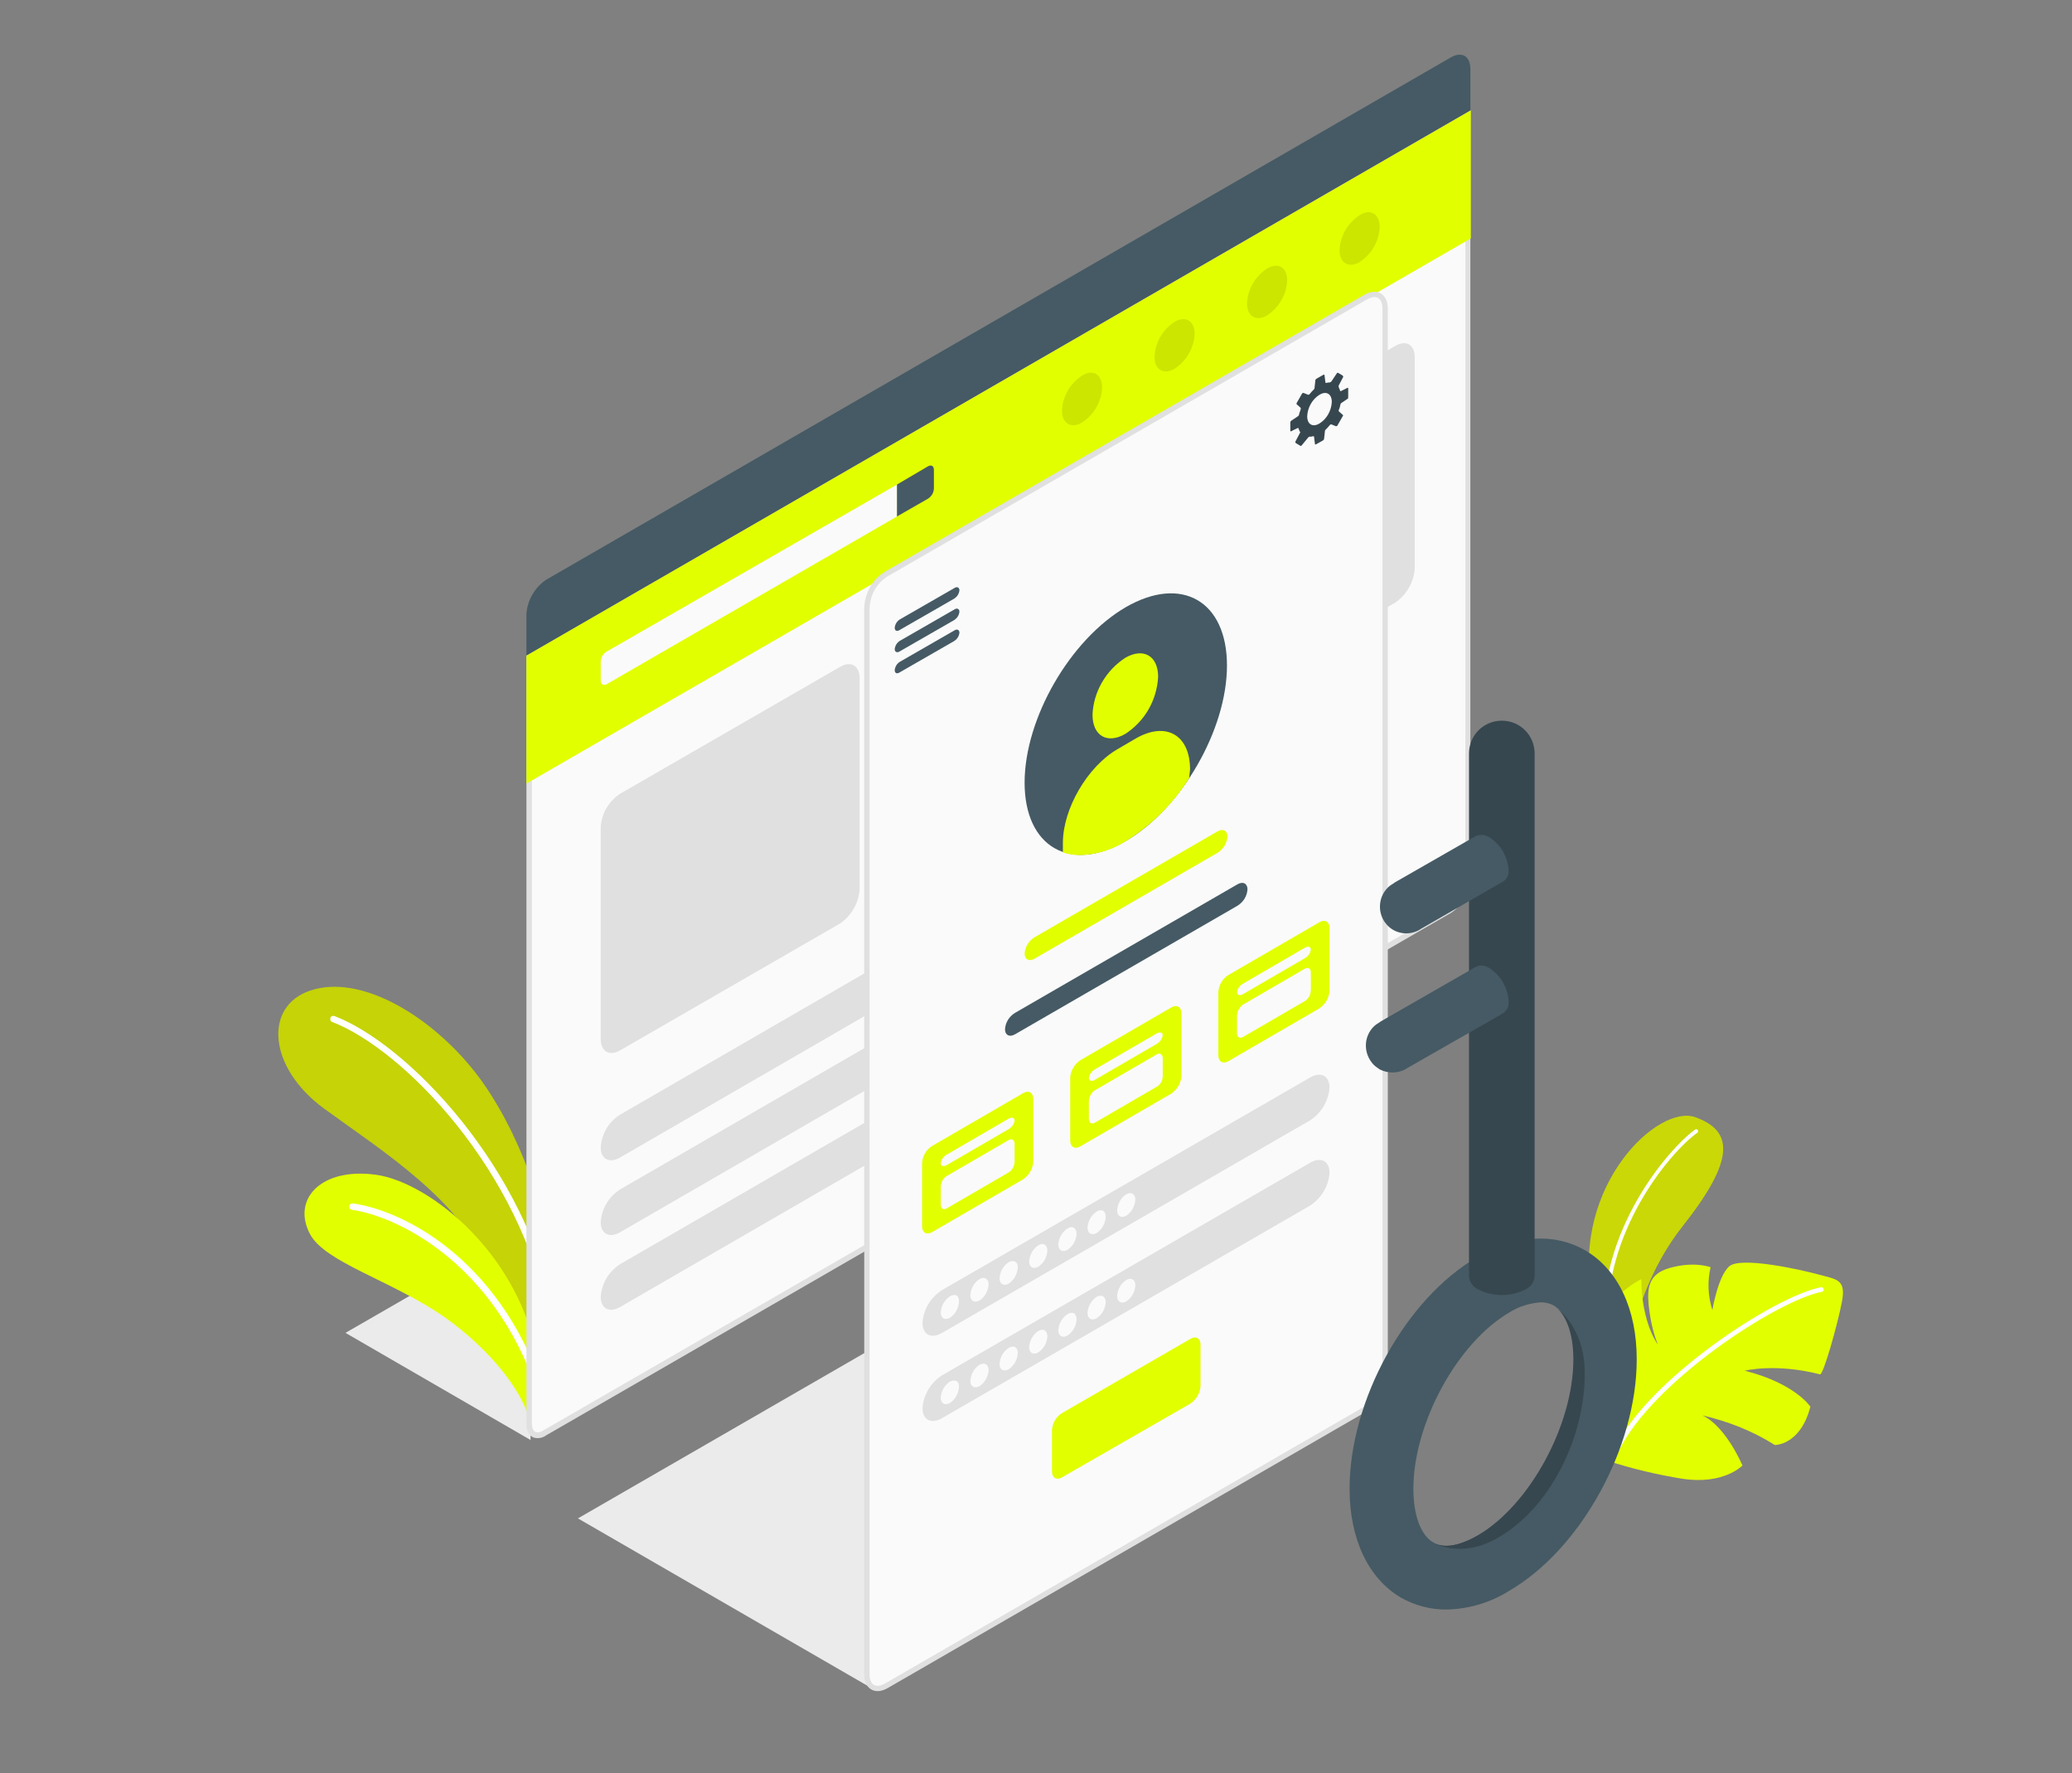 <?xml version="1.0" encoding="utf-8"?>
<!-- Generator: Adobe Illustrator 22.1.0, SVG Export Plug-In . SVG Version: 6.00 Build 0)  -->
<svg version="1.1" id="Camada_1" xmlns="http://www.w3.org/2000/svg" xmlns:xlink="http://www.w3.org/1999/xlink" x="0px" y="0px"
	 viewBox="0 0 454.6 389" style="enable-background:new 0 0 454.6 389;" xml:space="preserve">
<rect x="0" y="0" width="454.6" height="389" fill="#808080" stroke="none"/>
<style type="text/css">
	.st0{fill:#EBEBEB;}
	.st1{fill:#C5D307;}
	.st2{fill:#FFFFFF;}
	.st3{fill:#E2FF00;}
	.st4{fill:#CAD807;}
	.st5{fill:#FAFAFA;}
	.st6{fill:#E0E0E0;}
	.st7{fill:#455A64;}
	.st8{opacity:0.1;}
	.st9{fill:#FAFAFA;stroke:#E0E0E0;stroke-width:1.17;stroke-miterlimit:10;}
	.st10{fill:#37474F;}
</style>
<title>login_2</title>
<g id="Shadows">
	<polygon id="Shadow" class="st0" points="116.4,315.9 75.8,292.4 116.4,269 	"/>
	<polygon id="Shadow-2" class="st0" points="192.2,370.9 126.8,333.1 192.3,295.3 	"/>
</g>
<g id="Plants">
	<path id="_Caminho_" class="st1" d="M120.5,277c0.1-9.5-6.5-29.3-16.2-41.7s-25.1-21.7-36.2-18c-10.3,3.4-9.3,16.9,3,25.9
		s30.9,20.5,36.2,36l11.3,19L120.5,277z"/>
	<g id="_Grupo_">
		<path id="_Caminho_2" class="st2" d="M121,290c-0.3,0-0.6-0.3-0.6-0.6c-6-32.5-31.9-59.2-47.5-65.2c-0.4-0.1-0.5-0.5-0.4-0.9
			c0.1-0.4,0.5-0.5,0.9-0.4c0,0,0,0,0,0c15.9,6.1,42.3,33.2,48.4,66.2c0.1,0.4-0.2,0.7-0.5,0.8c0,0,0,0,0,0
			C121.1,290,121.1,290,121,290z"/>
	</g>
	<g id="_Grupo_2">
		<path id="_Caminho_3" class="st3" d="M115.9,310.7c-1.5-5.4-7.9-14.3-18.3-21.7C86,280.9,71.3,277,68,270.7
			c-4-7.6,2.4-14.6,14.4-13s32.9,18.2,35.9,42.9L115.9,310.7z"/>
	</g>
	<g id="_Grupo_3">
		<path id="_Caminho_4" class="st2" d="M118.3,305.2c-0.3,0-0.5-0.2-0.6-0.5c-9.6-27.9-30.7-37.9-40.5-39.3
			c-0.4-0.1-0.6-0.4-0.6-0.8c0.1-0.4,0.4-0.6,0.8-0.6c0,0,0,0,0,0c10.8,1.5,31.8,11.8,41.6,40.2c0.1,0.4-0.1,0.8-0.4,0.9
			c0,0,0,0,0,0C118.5,305.2,118.4,305.2,118.3,305.2z"/>
	</g>
	<path id="_Caminho_5" class="st4" d="M356,304c0,0,1.3-20,13.1-34.9s11.1-21,2.9-24s-27,14.9-22.8,38.9S356,304,356,304z"/>
	<g id="_Grupo_4">
		<path id="_Caminho_6" class="st2" d="M352.4,292.5c-0.2,0-0.4-0.2-0.5-0.4c-1.4-22.1,14.2-40.1,20-44.3c0.2-0.1,0.5-0.1,0.6,0.1
			c0.1,0.2,0.1,0.5-0.1,0.6l0,0c-5.7,4-21,21.8-19.6,43.4C352.9,292.3,352.7,292.5,352.4,292.5L352.4,292.5z"/>
	</g>
	<path id="_Caminho_7" class="st3" d="M352.8,320.5c5.3,1.7,10.7,3,16.3,3.9c9.1,1.4,13.2-2.9,13.2-2.9s-3.6-8.6-8.8-11
		c5.6,1.3,11,3.4,15.9,6.5c0,0,5.6,0.1,7.8-8.4c0,0-3.3-5.1-14.4-7.9c0,0,6.8-1.7,16.5,0.8c0.7,0.3,3.8-10.7,4.8-15.8
		s-1.1-5-5.1-6.1s-17.1-4-19.6-1.8s-3.7,9.6-3.7,9.6c-1-3.1-1.1-6.3-0.4-9.4c0,0-3.6-1.4-9.1,0.2c-4.5,1.3-4.8,4.4-4.5,7.9
		c0.3,3,0.9,6,2,8.8c0,0-3.5-4.5-3.6-14.3c0,0-9.3,4.6-10.8,13.8C348.2,299.3,347,313.9,352.8,320.5z"/>
	<g id="_Grupo_5">
		<path id="_Caminho_8" class="st2" d="M354.6,318.7c0.2,0,0.4-0.1,0.5-0.3c7.4-15.3,34.8-33.1,44.6-35c0.3-0.1,0.5-0.3,0.4-0.6
			c-0.1-0.3-0.3-0.5-0.6-0.4c-10,1.9-37.9,20-45.4,35.6c-0.1,0.3,0,0.6,0.2,0.7C354.4,318.7,354.5,318.8,354.6,318.7z"/>
	</g>
</g>
<g id="Computer_Screen">
	<g id="_Grupo_6">
		<path class="st5" d="M117.9,314.8c-1.1,0-1.8-0.9-1.8-2.5V144.1l206-118.9v167.5c-0.1,2.8-1.6,5.4-4,7L119.5,314.3
			C119,314.6,118.5,314.8,117.9,314.8z"/>
		<path class="st6" d="M321.5,26.2v166.5c-0.2,2.6-1.5,5-3.7,6.5L119.2,313.8c-0.4,0.3-0.9,0.4-1.3,0.4c-1.1,0-1.2-1.4-1.2-1.9
			V144.4L321.5,26.2 M322.7,24.2L115.5,143.8v168.6c0,2,1,3.1,2.4,3.1c0.7,0,1.4-0.2,1.9-0.6l198.5-114.6c2.6-1.7,4.2-4.5,4.3-7.5
			V24.2L322.7,24.2z"/>
	</g>
	<polygon id="_Caminho_9" class="st3" points="115.5,143.8 115.5,171.9 322.7,52.3 322.7,24.2 	"/>
	<path id="_Caminho_10" class="st5" d="M131.8,145.3v4c0,0.8,0.6,1.2,1.3,0.8l63.7-36.8v-7L133,143
		C132.2,143.5,131.8,144.4,131.8,145.3z"/>
	<path id="_Caminho_11" class="st7" d="M203.6,102.3c0.7-0.4,1.3-0.1,1.3,0.8v4c0,0.9-0.5,1.8-1.3,2.3l-6.8,3.9v-7L203.6,102.3z"/>
	<path id="_Caminho_12" class="st7" d="M115.5,134.7c0.2-3,1.8-5.8,4.3-7.5L318.3,12.6c2.4-1.4,4.3-0.3,4.3,2.5v9.1L115.5,143.8
		V134.7z"/>
	<g id="_Grupo_7" class="st8">
		<path id="_Caminho_13" d="M257.7,70.6c-2.6,1.7-4.3,4.6-4.4,7.7c0,2.8,2,4,4.4,2.6c2.6-1.7,4.3-4.6,4.4-7.7
			C262.1,70.4,260.1,69.2,257.7,70.6z"/>
		<path id="_Caminho_14" d="M237.4,82.4c-2.6,1.7-4.3,4.6-4.4,7.7c0,2.8,2,4,4.4,2.6c2.6-1.7,4.3-4.6,4.4-7.7
			C241.8,82.1,239.8,80.9,237.4,82.4z"/>
		<path id="_Caminho_15" d="M278,58.9c-2.6,1.7-4.3,4.6-4.4,7.7c0,2.8,2,4,4.4,2.6c2.6-1.7,4.3-4.6,4.4-7.7
			C282.4,58.6,280.4,57.5,278,58.9z"/>
		<path id="_Caminho_16" d="M298.3,47.2c-2.6,1.7-4.3,4.6-4.4,7.7c0,2.8,2,4,4.4,2.6c2.6-1.7,4.3-4.6,4.4-7.7
			C302.7,46.9,300.7,45.7,298.3,47.2z"/>
	</g>
	<path id="_Caminho_17" class="st6" d="M136.1,174.1l48.2-27.8c2.4-1.4,4.3-0.3,4.3,2.5v46.3c-0.2,3-1.8,5.8-4.3,7.5l-48.2,27.8
		c-2.4,1.4-4.3,0.3-4.3-2.5v-46.3C131.9,178.6,133.5,175.8,136.1,174.1z"/>
	<path id="_Caminho_18" class="st6" d="M205.1,134.2l101-58.3c2.4-1.4,4.3-0.3,4.3,2.5v46.3c-0.2,3-1.8,5.8-4.3,7.5l-101,58.3
		c-2.4,1.4-4.3,0.3-4.3-2.5v-46.3C201,138.7,202.6,135.9,205.1,134.2z"/>
	<g id="_Grupo_8">
		<path id="_Caminho_19" class="st6" d="M136.1,244.5l76.6-44.3c2.4-1.4,4.3-0.4,4.3,2.2c-0.2,2.9-1.8,5.6-4.3,7.2l-76.6,44.3
			c-2.4,1.4-4.3,0.4-4.3-2.2C132,248.7,133.6,246,136.1,244.5z"/>
		<path id="_Caminho_20" class="st6" d="M136.1,260.9l76.6-44.3c2.4-1.4,4.3-0.4,4.3,2.2c-0.2,2.9-1.8,5.6-4.3,7.2l-76.6,44.3
			c-2.4,1.4-4.3,0.4-4.3-2.2C132,265.1,133.6,262.5,136.1,260.9z"/>
		<path id="_Caminho_21" class="st6" d="M136.1,277.3l76.6-44.3c2.4-1.4,4.3-0.4,4.3,2.2c-0.2,2.9-1.8,5.6-4.3,7.2l-76.6,44.3
			c-2.4,1.4-4.3,0.4-4.3-2.2C132,281.5,133.6,278.9,136.1,277.3z"/>
	</g>
</g>
<g id="Mobile_Screen">
	<path id="_Caminho_22" class="st9" d="M190.2,133.4v233.9c0,2.8,1.9,3.9,4.3,2.5l105.1-60.7c2.6-1.7,4.2-4.5,4.3-7.5V67.7
		c0-2.8-1.9-3.9-4.3-2.5l-105.1,60.7C191.9,127.5,190.3,130.3,190.2,133.4z"/>
	<path id="_Caminho_23" class="st7" d="M196.3,137.7c0.1-0.8,0.5-1.4,1.1-1.8l12-6.9c0.6-0.4,1.1-0.1,1.1,0.5
		c-0.1,0.8-0.5,1.4-1.1,1.8l-12,6.9C196.8,138.6,196.3,138.4,196.3,137.7z"/>
	<path id="_Caminho_24" class="st7" d="M196.3,142.4c0.1-0.8,0.5-1.4,1.1-1.8l12-6.9c0.6-0.4,1.1-0.1,1.1,0.5
		c-0.1,0.8-0.5,1.4-1.1,1.8l-12,6.9C196.8,143.3,196.3,143,196.3,142.4z"/>
	<path id="_Caminho_25" class="st7" d="M196.3,147c0.1-0.8,0.5-1.4,1.1-1.8l12-6.9c0.6-0.4,1.1-0.1,1.1,0.5
		c-0.1,0.8-0.5,1.4-1.1,1.8l-12,6.9C196.8,147.9,196.3,147.7,196.3,147z"/>
	<path id="_Caminho_composto_" class="st10" d="M295.8,87.1v-1.9c0-0.1-0.1-0.2-0.2-0.1l-1.4,0.7c-0.1,0-0.2,0-0.2-0.1
		c0,0,0,0,0-0.1c-0.1-0.2-0.2-0.5-0.3-0.7c0-0.1,0-0.2,0-0.3l1-1.9c0-0.1,0-0.2-0.1-0.3l-1-0.6c-0.1-0.1-0.2,0-0.3,0.1c0,0,0,0,0,0
		l-1.2,1.8c-0.1,0.1-0.2,0.1-0.3,0.2c-0.3,0-0.5,0-0.8,0.1c-0.1,0-0.2,0-0.2-0.1c0,0,0,0,0,0l-0.2-1.6c0-0.1,0-0.1-0.1-0.1
		c0,0-0.1,0-0.1,0l-1.6,0.9c-0.1,0.1-0.2,0.2-0.2,0.3l-0.2,1.8c0,0.1-0.1,0.2-0.2,0.3c-0.3,0.3-0.6,0.6-0.9,1
		c-0.1,0.1-0.2,0.1-0.3,0.1l-1-0.4c-0.1,0-0.2,0-0.3,0.1l-1.2,2.1c-0.1,0.1,0,0.2,0,0.3l0.8,0.7c0.1,0.1,0.1,0.2,0.1,0.3
		c-0.1,0.4-0.3,0.8-0.4,1.3c0,0.1-0.1,0.2-0.2,0.3l-1.5,1c-0.1,0.1-0.2,0.2-0.2,0.3v1.9c0,0.1,0.1,0.2,0.2,0.1l1.4-0.7
		c0.1,0,0.2,0,0.2,0.1c0,0,0,0,0,0c0.1,0.3,0.2,0.5,0.3,0.7c0.1,0.1,0.1,0.2,0,0.3l-1,1.9c0,0.1,0,0.2,0.1,0.3l1,0.6
		c0.1,0.1,0.2,0,0.3-0.1L287,96c0.1-0.1,0.2-0.2,0.3-0.2c0.3,0,0.5,0,0.8-0.1c0.1,0,0.2,0,0.2,0.1c0,0,0,0,0,0l0.2,1.6
		c0,0.1,0.1,0.1,0.1,0.1c0,0,0.1,0,0.1,0l1.6-0.9c0.1-0.1,0.2-0.2,0.2-0.3l0.2-1.8c0-0.1,0.1-0.2,0.2-0.3c0.3-0.3,0.6-0.6,0.9-1
		c0.1-0.1,0.2-0.1,0.3-0.1l1,0.4c0.1,0,0.2,0,0.3-0.1l1.2-2.1c0.1-0.1,0.1-0.2,0-0.3l-0.8-0.7c-0.1-0.1-0.1-0.2-0.1-0.3
		c0.2-0.4,0.3-0.8,0.4-1.3c0-0.1,0.1-0.2,0.2-0.3l1.5-1C295.7,87.3,295.8,87.2,295.8,87.1z M289.5,92.9c-1.5,0.9-2.7,0.2-2.7-1.6
		c0.1-1.9,1.1-3.7,2.7-4.7c1.5-0.9,2.7-0.2,2.7,1.6C292.1,90.1,291.1,91.9,289.5,92.9z"/>
	<path id="_Caminho_26" class="st7" d="M247,133.2c12.3-7.1,22.2-1.3,22.2,12.8s-10,31.4-22.2,38.5s-22.2,1.3-22.2-12.8
		S234.8,140.3,247,133.2z"/>
	<path id="_Caminho_27" class="st3" d="M246.9,144.3c4-2.3,7.2-0.4,7.2,4.2c-0.3,5.1-2.9,9.7-7.2,12.5c-4,2.3-7.2,0.4-7.2-4.2
		C239.9,151.8,242.6,147.1,246.9,144.3z"/>
	<path id="_Caminho_28" class="st3" d="M261.1,168.8c0-7.6-5.3-10.6-11.9-6.8l-4.1,2.4c-6.5,3.8-11.9,13-11.9,20.5v2.1
		c1.2,0.4,2.5,0.6,3.8,0.6c3.5-0.1,6.9-1.1,9.9-3c5.7-3.5,10.5-8.3,14-13.9L261.1,168.8z"/>
	<path id="_Caminho_29" class="st3" d="M227,205.6l40.1-23.2c1.2-0.7,2.2-0.2,2.2,1.1c-0.1,1.5-0.9,2.8-2.2,3.6L227,210.3
		c-1.2,0.7-2.2,0.2-2.2-1.1C224.9,207.7,225.7,206.4,227,205.6z"/>
	<path id="_Caminho_30" class="st7" d="M222.7,222.2l48.8-28.2c1.2-0.7,2.2-0.2,2.2,1.1c-0.1,1.5-0.9,2.8-2.2,3.6l-48.8,28.2
		c-1.2,0.7-2.2,0.2-2.2-1.1C220.6,224.3,221.4,223,222.7,222.2z"/>
	<path id="_Caminho_31" class="st10" d="M272.7,216.7l13.6-7.9c0.7-0.4,1.3-0.2,1.3,0.4c-0.1,0.8-0.6,1.5-1.3,1.9l-13.6,7.9
		c-0.7,0.4-1.3,0.2-1.3-0.4C271.5,217.8,272,217.1,272.7,216.7z"/>
	<path id="_Caminho_32" class="st3" d="M204.5,251.4l20-11.6c1.2-0.7,2.2-0.1,2.2,1.3v13.8c-0.1,1.5-0.9,2.9-2.2,3.8l-20,11.6
		c-1.2,0.7-2.2,0.1-2.2-1.3v-13.8C202.4,253.6,203.2,252.2,204.5,251.4z"/>
	<path id="_Caminho_33" class="st5" d="M207.7,253.3l13.6-7.9c0.7-0.4,1.3-0.2,1.3,0.4c-0.1,0.8-0.6,1.5-1.3,1.9l-13.6,7.9
		c-0.7,0.4-1.3,0.2-1.3-0.4C206.5,254.4,207,253.7,207.7,253.3z"/>
	<path id="_Caminho_34" class="st5" d="M206.4,260.3v4c0,0.8,0.6,1.2,1.3,0.8l13.6-7.9c0.8-0.5,1.2-1.3,1.3-2.3v-4
		c0-0.8-0.6-1.2-1.3-0.8l-13.6,7.9C206.9,258.5,206.5,259.3,206.4,260.3z"/>
	<path id="_Caminho_35" class="st3" d="M237,232.6l20-11.6c1.2-0.7,2.2-0.1,2.2,1.3v13.8c-0.1,1.5-0.9,2.9-2.2,3.8l-20,11.6
		c-1.2,0.7-2.2,0.1-2.2-1.3v-13.8C234.9,234.9,235.7,233.5,237,232.6z"/>
	<path id="_Caminho_36" class="st5" d="M240.2,234.6l13.6-7.9c0.7-0.4,1.3-0.2,1.3,0.4c-0.1,0.8-0.6,1.5-1.3,1.9l-13.6,7.9
		c-0.7,0.4-1.3,0.2-1.3-0.4C239,235.7,239.5,235,240.2,234.6z"/>
	<path id="_Caminho_37" class="st5" d="M238.9,241.5v4c0,0.8,0.6,1.2,1.3,0.8l13.6-7.9c0.8-0.5,1.3-1.3,1.3-2.3v-4
		c0-0.8-0.6-1.2-1.3-0.8l-13.6,7.9C239.4,239.7,239,240.6,238.9,241.5z"/>
	<path id="_Caminho_38" class="st3" d="M269.5,213.9l20-11.6c1.2-0.7,2.2-0.1,2.2,1.3v13.8c-0.1,1.5-0.9,2.9-2.2,3.8l-20,11.6
		c-1.2,0.7-2.2,0.1-2.2-1.3v-13.8C267.4,216.1,268.2,214.7,269.5,213.9z"/>
	<path id="_Caminho_39" class="st5" d="M272.7,215.8l13.6-7.9c0.7-0.4,1.3-0.2,1.3,0.4c-0.1,0.8-0.6,1.5-1.3,1.9l-13.6,7.9
		c-0.7,0.4-1.3,0.2-1.3-0.4C271.5,216.9,272,216.2,272.7,215.8z"/>
	<path id="_Caminho_40" class="st5" d="M271.4,222.7v4c0,0.8,0.6,1.2,1.3,0.8l13.6-7.9c0.8-0.5,1.2-1.3,1.3-2.3v-4
		c0-0.8-0.6-1.2-1.3-0.8l-13.6,7.9C271.9,221,271.5,221.8,271.4,222.7z"/>
	<path id="_Caminho_41" class="st6" d="M206.7,283l80.7-46.6c2.4-1.4,4.3-0.4,4.3,2.2c-0.2,2.9-1.8,5.6-4.3,7.2l-80.7,46.6
		c-2.4,1.4-4.3,0.4-4.3-2.2C202.6,287.2,204.2,284.6,206.7,283z"/>
	<path id="_Caminho_42" class="st6" d="M206.7,301.7l80.7-46.6c2.4-1.4,4.3-0.4,4.3,2.2c-0.2,2.9-1.8,5.6-4.3,7.2l-80.7,46.6
		c-2.4,1.4-4.3,0.4-4.3-2.2C202.6,306,204.2,303.3,206.7,301.7z"/>
	<path id="_Caminho_43" class="st3" d="M233,310l28.2-16.3c1.2-0.7,2.2-0.1,2.2,1.3v9.1c-0.1,1.5-0.9,2.9-2.2,3.8L233,324.1
		c-1.2,0.7-2.2,0.1-2.2-1.3v-9.1C230.9,312.2,231.7,310.8,233,310z"/>
	<g id="_Grupo_9">
		<path id="_Caminho_44" class="st5" d="M208.4,284.4c-1.2,0.8-1.9,2.1-2,3.5c0,1.3,0.9,1.8,2,1.2c1.2-0.8,1.9-2.1,2-3.5
			C210.5,284.2,209.6,283.7,208.4,284.4z"/>
		<path id="_Caminho_45" class="st5" d="M214.9,280.6c-1.2,0.8-1.9,2.1-2,3.5c0,1.3,0.9,1.8,2,1.2c1.2-0.8,1.9-2.1,2-3.5
			C216.9,280.5,216,280,214.9,280.6z"/>
		<path id="_Caminho_46" class="st5" d="M221.3,276.9c-1.2,0.8-1.9,2.1-2,3.5c0,1.3,0.9,1.8,2,1.2c1.2-0.8,1.9-2.1,2-3.5
			C223.4,276.8,222.4,276.3,221.3,276.9z"/>
		<path id="_Caminho_47" class="st5" d="M227.8,273.2c-1.2,0.8-1.9,2.1-2,3.5c0,1.3,0.9,1.8,2,1.2c1.2-0.8,1.9-2.1,2-3.5
			C229.8,273.1,228.9,272.5,227.8,273.2z"/>
		<path id="_Caminho_48" class="st5" d="M234.2,269.5c-1.2,0.8-1.9,2.1-2,3.5c0,1.3,0.9,1.8,2,1.2c1.2-0.8,1.9-2.1,2-3.5
			C236.2,269.4,235.3,268.8,234.2,269.5z"/>
		<path id="_Caminho_49" class="st5" d="M240.6,265.8c-1.2,0.8-1.9,2.1-2,3.5c0,1.3,0.9,1.8,2,1.2c1.2-0.8,1.9-2.1,2-3.5
			C242.6,265.6,241.7,265.1,240.6,265.8z"/>
		<path id="_Caminho_50" class="st5" d="M247.1,262c-1.2,0.8-1.9,2.1-2,3.5c0,1.3,0.9,1.8,2,1.2c1.2-0.8,1.9-2.1,2-3.5
			C249.1,261.9,248.2,261.4,247.1,262z"/>
	</g>
	<g id="_Grupo_10">
		<path id="_Caminho_51" class="st5" d="M208.4,303.1c-1.2,0.8-1.9,2.1-2,3.5c0,1.3,0.9,1.8,2,1.2c1.2-0.8,1.9-2.1,2-3.5
			C210.5,303,209.6,302.5,208.4,303.1z"/>
		<path id="_Caminho_52" class="st5" d="M214.9,299.4c-1.2,0.8-1.9,2.1-2,3.5c0,1.3,0.9,1.8,2,1.2c1.2-0.8,1.9-2.1,2-3.5
			C216.9,299.3,216,298.8,214.9,299.4z"/>
		<path id="_Caminho_53" class="st5" d="M221.3,295.7c-1.2,0.8-1.9,2.1-2,3.5c0,1.3,0.9,1.8,2,1.2c1.2-0.8,1.9-2.1,2-3.5
			C223.4,295.6,222.4,295,221.3,295.7z"/>
		<path id="_Caminho_54" class="st5" d="M227.8,292c-1.2,0.8-1.9,2.1-2,3.5c0,1.3,0.9,1.8,2,1.2c1.2-0.8,1.9-2.1,2-3.5
			C229.8,291.9,228.9,291.3,227.8,292z"/>
		<path id="_Caminho_55" class="st5" d="M234.2,288.3c-1.2,0.8-1.9,2.1-2,3.5c0,1.3,0.9,1.8,2,1.2c1.2-0.8,1.9-2.1,2-3.5
			C236.2,288.1,235.3,287.6,234.2,288.3z"/>
		<path id="_Caminho_56" class="st5" d="M240.6,284.5c-1.2,0.8-1.9,2.1-2,3.5c0,1.3,0.9,1.8,2,1.2c1.2-0.8,1.9-2.1,2-3.5
			C242.6,284.4,241.7,283.9,240.6,284.5z"/>
		<path id="_Caminho_57" class="st5" d="M247.1,280.8c-1.2,0.8-1.9,2.1-2,3.5c0,1.3,0.9,1.8,2,1.2c1.2-0.8,1.9-2.1,2-3.5
			C249.1,280.7,248.2,280.2,247.1,280.8z"/>
	</g>
</g>
<g id="Key">
	<g id="_Grupo_11">
		<g id="_Grupo_12">
			<g id="_Grupo_13">
				<path id="_Caminho_composto_2" class="st7" d="M317.3,353.1c-3.5,0-6.9-0.9-9.9-2.6c-7.2-4.2-11.3-12.9-11.3-23.9
					c0-19.4,12.3-41.7,28-50.8c8.5-4.9,16.9-5.4,23.7-1.5c7.2,4.2,11.3,12.9,11.3,23.9c0,19.4-12.3,41.7-28,50.8
					C327,351.6,322.2,353,317.3,353.1z M338,285.7c-2.4,0.2-4.8,0.9-6.8,2.2c-11.4,6.6-21.1,24.3-21.1,38.7c0,5.8,1.6,10.2,4.4,11.8
					c3.1,1.8,7.4-0.2,9.7-1.5c11.4-6.6,21.1-24.3,21.1-38.7c0-5.8-1.6-10.2-4.4-11.8C340,285.9,339,285.7,338,285.7z"/>
			</g>
			<path id="_Caminho_58" class="st10" d="M347.7,301.3c0-10.9-6.9-14.9-6.9-14.9l0,0c2.7,1.6,4.4,6,4.4,11.8
				c0,14.4-9.6,32.1-21.1,38.7c-2.3,1.3-6.6,3.3-9.7,1.5c0,0,5.8,3.6,13.8-0.8C339.8,331.3,347.7,315.7,347.7,301.3z"/>
		</g>
		<path id="_Caminho_59" class="st10" d="M336.7,165.3c0-4-3.2-7.2-7.2-7.2c-4,0-7.2,3.2-7.2,7.2l0,0l0,0V280l0,0
			c0.1,1.3,0.9,2.4,2.1,2.9c3.2,1.6,7,1.6,10.2,0c1.2-0.5,2-1.6,2.1-2.9l0,0L336.7,165.3L336.7,165.3L336.7,165.3z"/>
		<path id="_Caminho_60" class="st7" d="M331,190.9c-0.2-2.9-1.7-5.6-4.2-7.2c-0.9-0.6-2-0.7-3-0.3l0,0L306,193.6l-0.4,0.3
			c-0.1,0-0.1,0.1-0.2,0.1c-0.3,0.2-0.6,0.4-0.9,0.7c-2.3,2.3-2.3,6-0.1,8.3c1.8,1.9,4.7,2.3,7,1l0.3-0.2l17.9-10.3l0,0
			C330.6,193,331.1,191.9,331,190.9z"/>
		<path id="_Caminho_61" class="st7" d="M331,219.6c-0.2-2.9-1.7-5.6-4.2-7.2c-0.9-0.6-2-0.8-3-0.3l0,0l-20.9,12l-0.4,0.3
			c-0.1,0-0.1,0.1-0.2,0.1c-0.3,0.2-0.6,0.4-0.9,0.7c-2.3,2.3-2.3,6,0,8.4c0.4,0.4,0.9,0.7,1.3,1c1.8,0.9,3.9,0.9,5.6,0l0.3-0.2
			l21-12l0,0C330.7,221.7,331.1,220.7,331,219.6z"/>
	</g>
</g>
</svg>
